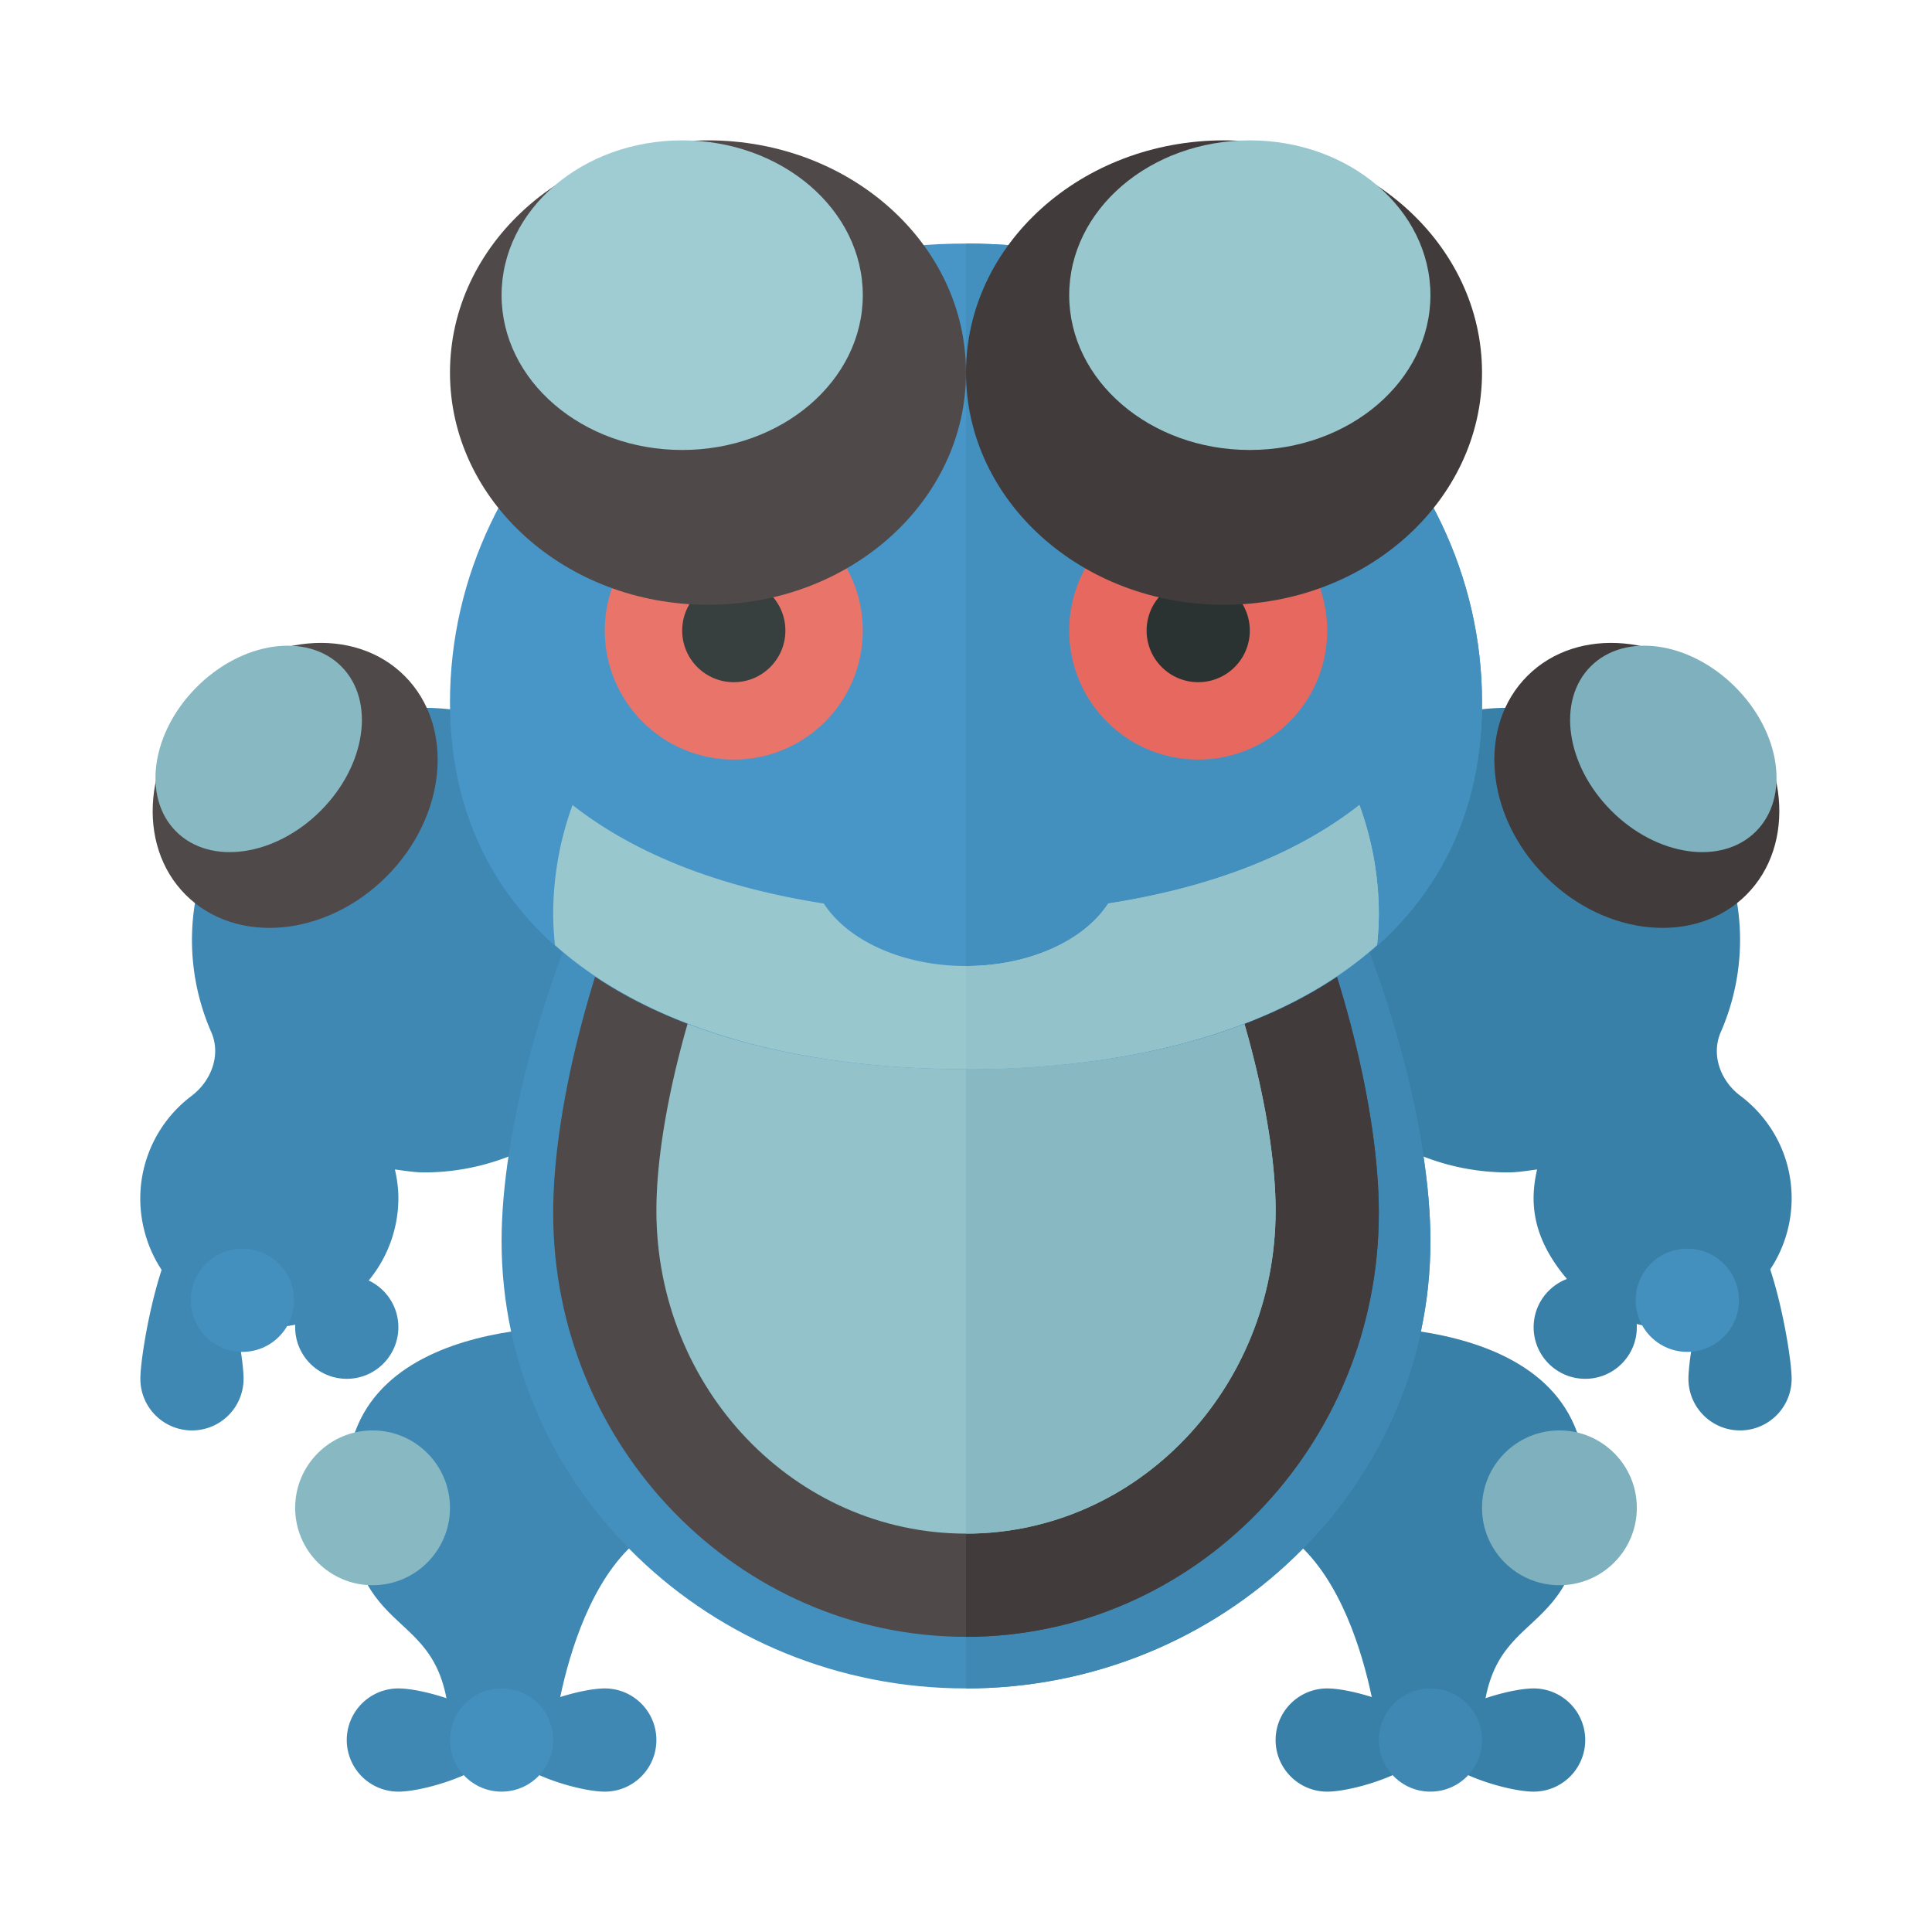 <svg xmlns="http://www.w3.org/2000/svg" width="100%" height="100%" viewBox="-2.72 -2.72 37.44 37.44"><path fill="#3E88B3" d="M4.562 11.095c-1.8.364-3.217 1.872-3.504 3.686a4.45 4.45 0 00.316 2.5c.194.443.001.947-.385 1.239a2.489 2.489 0 00-.906 2.631 2.474 2.474 0 001.746 1.762A2.506 2.506 0 005 20.5c0-.192-.026-.377-.067-.557.188.024.373.057.567.057a4.5 4.5 0 004.5-4.5 4.505 4.505 0 00-5.438-4.405z"/><path fill="#3980A8" d="M30.627 17.28a4.459 4.459 0 00.316-2.5c-.287-1.814-1.704-3.322-3.504-3.686A4.506 4.506 0 0022 15.5a4.5 4.5 0 004.5 4.5c.194 0 .379-.033.567-.057-.136.593-.11 1.247.489 2.012.471.603 1.175 1.044 1.94 1.045A2.5 2.5 0 0032 20.5c0-.815-.392-1.533-.996-1.987-.384-.288-.569-.793-.377-1.233z"/><circle cx="28" cy="23" r="1" fill="#3980A8"/><path fill="#3980A8" d="M30 24a1 1 0 002 0c0-.552-.448-3-1-3s-1 2.448-1 3z"/><circle cx="29.978" cy="22.478" r="1" fill="#4390BF"/><ellipse cx="29" cy="12.5" fill="#413B3B" rx="2.5" ry="3" transform="rotate(-45.001 29 12.5)"/><ellipse cx="29.707" cy="11.793" fill="#7EB1BD" rx="1.697" ry="2.263" transform="rotate(-45.001 29.707 11.793)"/><path fill="#3980A8" d="M23 23s5-.403 5 3-2 2.138-2 5h-2s-.421-4.37-3-4.37L23 23z"/><path fill="#3980A8" d="M25 31c0 .552 1.448 1 2 1a1 1 0 000-2c-.552 0-2 .448-2 1zm-3 0c0 .552.448 1 1 1s2-.448 2-1-1.448-1-2-1-1 .448-1 1z"/><circle cx="25" cy="31" r="1" fill="#3E88B3"/><circle cx="27.5" cy="26.5" r="1.5" fill="#7EB1BD"/><path fill="#3E88B3" d="M9 23s-5-.403-5 3 2 2.138 2 5h2s.421-4.37 3-4.37L9 23z"/><path fill="#3E88B3" d="M7 31c0 .552-1.448 1-2 1a1 1 0 010-2c.552 0 2 .448 2 1zm3 0c0 .552-.448 1-1 1s-2-.448-2-1 1.448-1 2-1 1 .448 1 1z"/><path fill="#4390BF" d="M16 30c-4.962 0-9-3.889-9-8.669 0-2.086.799-5.062 2.035-7.581.278-.567.921-2.104 1.56-3.661C11.624 7.58 13.716 6 16 6c2.284 0 4.376 1.58 5.405 4.089.639 1.557 1.282 3.094 1.56 3.661C24.201 16.269 25 19.245 25 21.331 25 26.111 20.962 30 16 30z"/><path fill="#3E88B3" d="M25 21.331c0-2.086-.799-5.062-2.035-7.582-.278-.567-.921-3.027-1.56-4.584C20.376 6.656 18.284 6 16 6v24c4.962 0 9-3.889 9-8.669z"/><path fill="#4F4949" d="M16 29c-4.411 0-8-3.687-8-8.217 0-1.978.71-4.798 1.809-7.186.569-1.237.858-2.505.858-3.77V8h10.667v1.826c0 1.265.289 2.534.858 3.77C23.29 15.984 24 18.805 24 20.783 24 25.313 20.411 29 16 29z"/><path fill="#413B3B" d="M21.333 9.826V8H16v21c4.411 0 8-3.687 8-8.217 0-1.978-.71-4.798-1.809-7.187-.569-1.236-.858-2.505-.858-3.77z"/><path fill="#93C2CA" d="M19.429 10h-6.857c0 1.546-.358 3.061-.991 4.459C10.599 16.625 10 19.105 10 20.737 10 24.196 12.686 27 16 27s6-2.804 6-6.263c0-1.632-.599-4.112-1.58-6.278-.633-1.398-.991-2.913-.991-4.459z"/><path fill="#88B9C3" d="M19.429 10H16v17c3.314 0 6-2.804 6-6.263 0-1.632-.599-4.112-1.58-6.278-.633-1.398-.991-2.913-.991-4.459z"/><path fill="#4896C8" d="M26 10.889C26 15.798 21.523 18 16 18S6 15.798 6 10.889 10.477 2 16 2s10 3.98 10 8.889z"/><circle cx="11.5" cy="9.5" r="2.5" fill="#E9746A"/><path fill="#4390BF" d="M26 10.889C26 5.98 21.523 2 16 2v16c5.523 0 10-2.202 10-7.111z"/><circle cx="20.5" cy="9.5" r="2.5" fill="#E7685F"/><circle cx="20.5" cy="9.5" r="1" fill="#2B3332"/><circle cx="11.5" cy="9.5" r="1" fill="#373F3F"/><ellipse cx="11" cy="4.5" fill="#4F4949" rx="5" ry="4.5"/><ellipse cx="10.5" cy="3" fill="#9FCCD3" rx="3.5" ry="3"/><ellipse cx="21" cy="4.5" fill="#413B3B" rx="5" ry="4.5"/><ellipse cx="21.5" cy="3" fill="#99C7CE" rx="3.5" ry="3"/><path fill="#99C7CE" d="M23.624 12.88c-1.258.989-2.947 1.611-4.869 1.909C18.296 15.501 17.236 16 16 16s-2.296-.499-2.756-1.211c-1.922-.298-3.611-.92-4.869-1.909A6.214 6.214 0 008 15c0 .2.015.397.034.593C9.86 17.227 12.744 18 16 18s6.14-.773 7.966-2.407A6.13 6.13 0 0024 15c0-.739-.133-1.451-.376-2.12z"/><circle cx="7" cy="31" r="1" fill="#4390BF"/><circle cx="4.5" cy="26.5" r="1.5" fill="#88B9C3"/><circle cx="4" cy="23" r="1" fill="#3E88B3"/><path fill="#3E88B3" d="M2 24a1 1 0 01-2 0c0-.552.448-3 1-3s1 2.448 1 3z"/><circle cx="1.978" cy="22.478" r="1" fill="#4390BF"/><ellipse cx="3" cy="12.5" fill="#4F4949" rx="3" ry="2.5" transform="rotate(-45.001 3 12.5)"/><ellipse cx="2.293" cy="11.793" fill="#88B9C3" rx="2.263" ry="1.697" transform="rotate(-45.001 2.293 11.793)"/><path fill="#93C2CA" d="M23.966 15.593A6.13 6.13 0 0024 15c0-.739-.133-1.451-.376-2.12-1.258.989-2.947 1.611-4.869 1.909C18.296 15.501 17.236 16 16 16v2c3.256 0 6.14-.773 7.966-2.407z"/></svg>